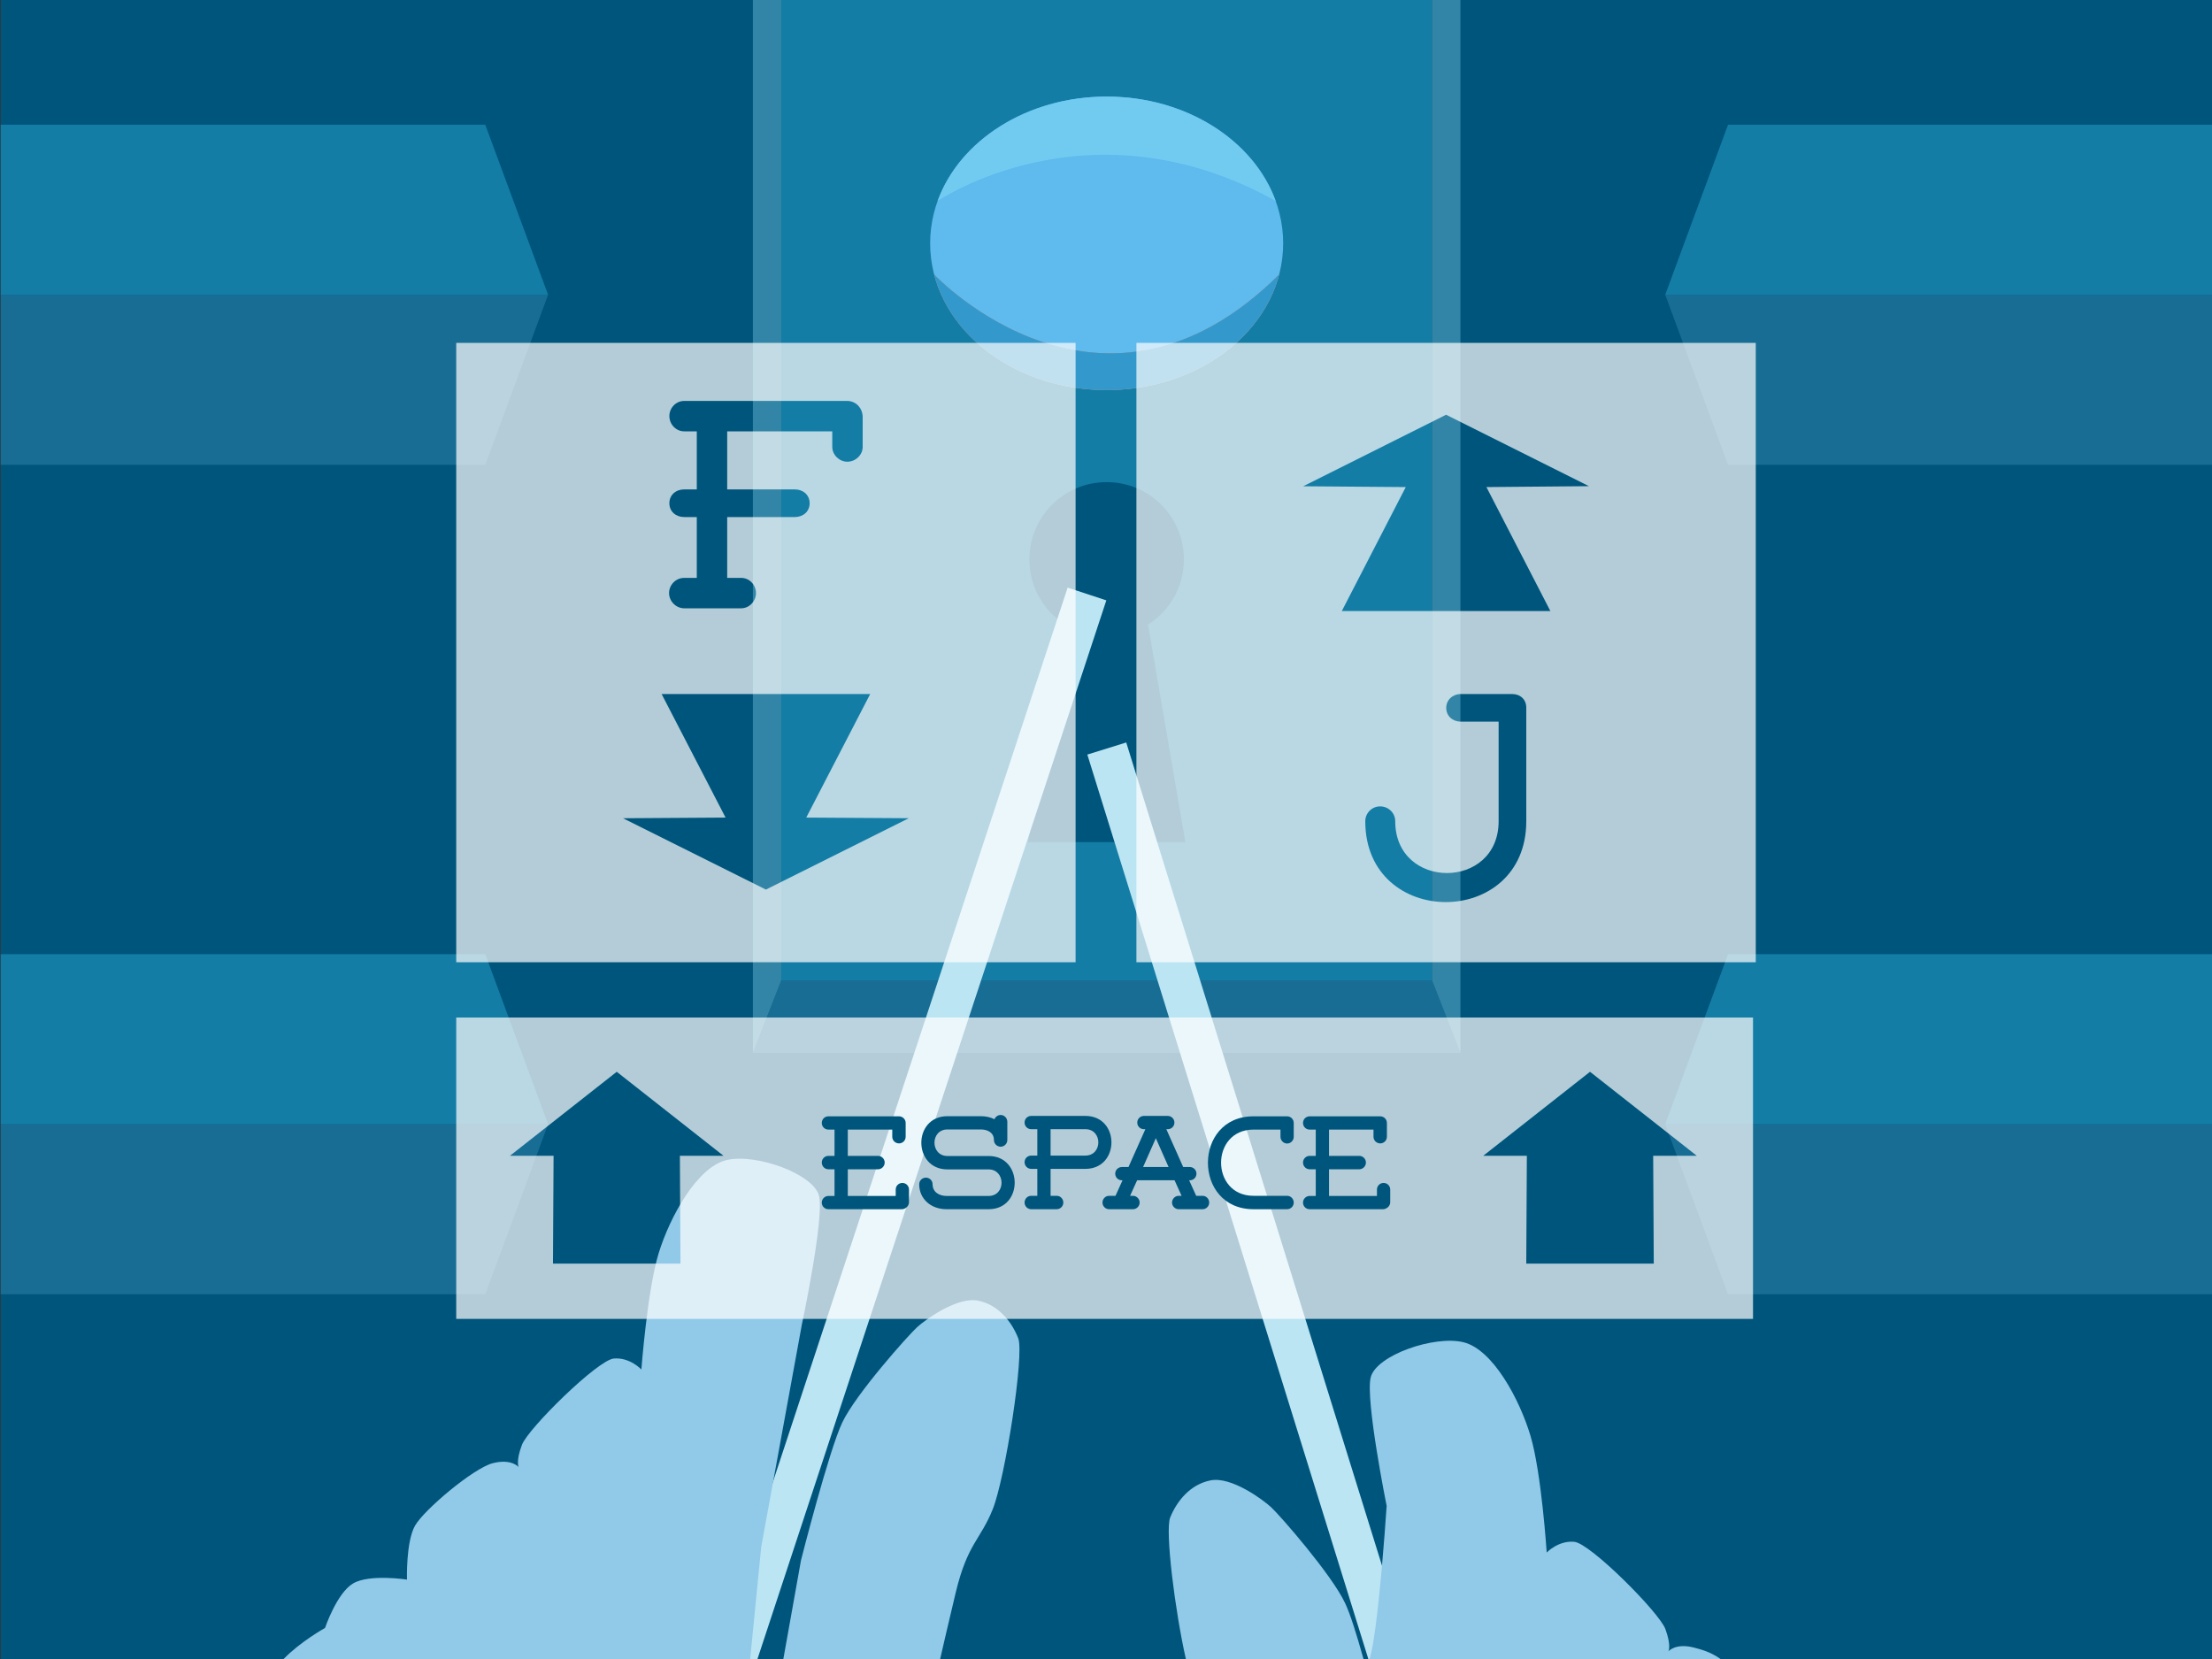 <?xml version="1.0" encoding="utf-8"?>
<!-- Generator: Adobe Illustrator 15.1.0, SVG Export Plug-In . SVG Version: 6.00 Build 0)  -->
<!DOCTYPE svg PUBLIC "-//W3C//DTD SVG 1.1//EN" "http://www.w3.org/Graphics/SVG/1.1/DTD/svg11.dtd">
<svg version="1.1" xmlns="http://www.w3.org/2000/svg" xmlns:xlink="http://www.w3.org/1999/xlink" x="0px" y="0px" width="800px"
	 height="600px" viewBox="0 0 800 600" enable-background="new 0 0 800 600" xml:space="preserve">
<rect x="0" y="0" width="800" height="600" fill="#333333" stroke="none"/>
<g id="Calque_1">
	<rect x="0.237" fill="#00557C" width="800" height="600"/>
	<rect x="282.56" fill="#147DA5" width="235.354" height="354.571"/>
	<polygon fill="#186D94" points="528.181,380.783 272.294,380.783 282.56,354.571 517.914,354.571 	"/>
	<path fill="#00557C" d="M428.695,304.551l-13.492-78.646c7.799-4.958,12.979-13.668,12.979-23.595
		c0-15.435-12.512-27.947-27.945-27.947c-15.435,0-27.946,12.512-27.946,27.947c0,9.926,5.18,18.637,12.979,23.594l-13.491,78.647
		H428.695z"/>
	<polygon fill="#3285A6" points="272.294,0 272.294,354.571 272.294,380.783 282.56,354.571 282.56,0 	"/>
	<polygon fill="#3285A6" points="528.18,0 528.18,354.571 528.18,380.783 517.914,354.571 517.914,0 	"/>
	<ellipse fill="#5FBAED" cx="400.237" cy="88" rx="63.838" ry="53.07"/>
	<path fill="#B77E68" d="M462.605,99.315c-63.973,63.551-123.73,1.064-124.737,0.001c6.238,23.871,31.785,41.753,62.369,41.753
		C430.82,141.07,456.367,123.187,462.605,99.315z"/>
	<path fill="#3399CC" d="M462.605,99.315c-63.973,63.551-123.73,1.064-124.737,0.001c6.238,23.871,31.785,41.753,62.369,41.753
		C430.82,141.07,456.367,123.187,462.605,99.315z"/>
	<path fill="#71CBF1" d="M461.358,72.667c-7.915-21.833-32.279-37.737-61.121-37.737c-28.843,0-53.206,15.904-61.122,37.736
		C339.473,72.544,394.017,35.181,461.358,72.667z"/>
	<polygon fill="#BBE5F3" points="495.711,602.666 393.248,272.899 407.317,268.527 511.034,602.33 	"/>
	<polygon fill="#BBE5F3" points="258.436,600 386.125,212.519 400.117,217.129 273.948,600 	"/>
	<path fill="#91C9E8" d="M428.886,600c-3.909-17.27-7.597-46.442-5.668-51.185c2.368-5.822,7.139-11.943,14.599-13.419
		s18.78,6.847,21.921,9.732c3.141,2.885,21.936,24.382,26.75,34.695c1.919,4.11,4.097,11.084,6.639,20.176
		c3.836,13.719,8.372-55.368,8.372-55.368s-7.782-38.536-5.757-46.516c2.024-7.979,22.935-15.25,33.532-12.68
		c10.597,2.57,20.314,20.616,24.271,33.928c3.957,13.312,5.837,42.133,5.837,42.133s4.193-4.421,9.988-3.879
		c5.797,0.543,30.709,25.539,32.93,31.535c2.219,5.997,1.119,8.074,1.119,8.074s2.569-3.146,9.42-1.306
		c2.213,0.594,5.774,1.465,9.406,4.078C629.855,605.476,429.776,603.934,428.886,600z"/>
	<path fill="#91C9E8" d="M339.415,602.609c1.828-7.939,4.137-17.879,6.212-26.546c4.28-17.876,8.962-19.096,13.43-30.279
		c4.467-11.184,11.499-55.967,9.189-61.813c-2.311-5.846-7.021-12.014-14.466-13.563c-7.444-1.549-18.847,6.661-22.016,9.515
		c-3.169,2.854-22.177,24.164-27.094,34.429c-4.916,10.265-14.981,49.963-14.981,49.963L283.308,600h-12.007
		c0.756-7.654,4.007-40.572,4.007-40.572l14.703-80.418c0,0,8.165-38.456,6.219-46.455c-1.945-7.999-22.783-15.478-33.405-13.013
		s-20.517,20.414-24.605,33.686s-6.255,42.072-6.255,42.072s-4.149-4.463-9.95-3.978s-30.961,25.232-33.24,31.207
		c-2.279,5.974-1.199,8.062-1.199,8.062s-2.538-3.17-9.406-1.398c-6.868,1.771-24.773,16.76-28.083,22.607
		c-3.309,5.848-2.896,19.483-2.896,19.483s-13.582-2.111-19.495,1.391c-5.913,3.503-10.145,16.098-10.145,16.098
		s-8.888,4.922-14.982,11.229C100.191,602.457,337.474,611.043,339.415,602.609z"/>
	<polygon fill="#186D94" points="175.504,168.097 0.237,168.097 0.237,106.6 198.227,106.6 	"/>
	<polygon fill="#147DA5" points="175.504,45.103 0.237,45.103 0.237,106.6 198.227,106.6 	"/>
	<polygon fill="#186D94" points="624.971,168.097 800.237,168.097 800.237,106.6 602.248,106.6 	"/>
	<polygon fill="#147DA5" points="624.971,45.103 800.237,45.103 800.237,106.6 602.248,106.6 	"/>
	<polygon fill="#186D94" points="175.504,468.08 0.237,468.08 0.237,406.583 198.227,406.583 	"/>
	<polygon fill="#147DA5" points="175.504,345.086 0.237,345.086 0.237,406.583 198.227,406.583 	"/>
	<polygon fill="#186D94" points="624.971,468.08 800.237,468.08 800.237,406.583 602.248,406.583 	"/>
	<polygon fill="#147DA5" points="624.971,345.086 800.237,345.086 800.237,406.583 602.248,406.583 	"/>
</g>
<g id="Calque_2">
	<path opacity="0.7" fill="#FFFFFF" d="M165,124v224h224V124H165z M247.447,187c-3.003,0-5.363-1.997-5.363-5
		c0-3.004,2.36-5,5.363-5H252v-21h-4.553c-3.003,0-5.363-2.551-5.363-5.554c0-2.896,2.36-5.446,5.363-5.446h58.892
		c3.325,0,5.661,2.679,5.661,5.896v10.727c0,2.896-2.55,5.364-5.554,5.364c-2.896,0-5.446-2.468-5.446-5.364V156h-38v21h24.459
		c3.004,0,5.363,1.997,5.363,5c0,3.003-2.359,5-5.363,5H263v22h5.043c3.004,0,5.364,2.496,5.364,5.5c0,2.896-2.36,5.5-5.364,5.5
		h-20.596c-3.003,0-5.471-2.604-5.471-5.5c0-3.004,2.468-5.5,5.471-5.5H252v-22H247.447z M277,321.726l-51.677-25.794l37.087-0.246
		L239.281,251h75.438l-23.131,44.686l37.088,0.236L277,321.726z"/>
	<path opacity="0.7" fill="#FFFFFF" d="M165,368v109h469V368H165z M246.109,457h-46.117l0.216-39h-15.769l38.612-30.376L261.661,418
		h-15.768L246.109,457z M598.109,457h-46.117l0.216-39h-15.769l38.612-30.376L613.661,418h-15.768L598.109,457z"/>
	<path opacity="0.7" fill="#FFFFFF" d="M411,124v224h224V124H411z M552,297c0,39-58.23,39-58.23,0c0-3,2.467-5.364,5.363-5.364
		c3.004,0,5.471,2.364,5.471,5.364c0,25,37.396,25,37.396,0v-36h-13.582c-3.004,0-5.365-1.997-5.365-5c0-2.896,2.361-5,5.365-5
		h18.449c3.004,0,5.133,2.006,5.133,4.903V297z M560.719,221h-75.439l23.133-44.841l-37.088-0.296L523,149.998l51.676,25.833
		l-37.088,0.328L560.719,221z"/>
	<g>
		<path fill="#00557C" d="M328.747,430.227v4.561c0,0.96-0.528,1.729-1.296,2.16c-0.385,0.24-0.864,0.384-1.345,0.384h-26.498
			c-1.344,0-2.4-1.056-2.4-2.4c0-1.296,1.057-2.399,2.4-2.399h2.208v-9.649h-2.208c-1.344,0-2.4-1.104-2.4-2.448
			c0-1.296,1.057-2.4,2.4-2.4h2.208v-9.504h-2.208c-1.344,0-2.4-1.057-2.4-2.4c0-1.345,1.057-2.4,2.4-2.4h25.538
			c1.296,0,2.4,1.056,2.4,2.4v4.992c0,1.344-1.104,2.4-2.4,2.4c-1.344,0-2.448-1.057-2.448-2.4v-2.592h-16.081v9.504h10.945
			c1.296,0,2.399,1.104,2.399,2.4c0,1.345-1.104,2.448-2.399,2.448h-10.945v9.649h17.329v-2.305c0-1.344,1.057-2.4,2.4-2.4
			S328.747,428.883,328.747,430.227z"/>
		<path fill="#00557C" d="M357.545,437.331h-15.217c-5.713,0-9.89-3.792-9.89-9.024c0-1.344,1.104-2.4,2.448-2.4
			c1.297,0,2.4,1.057,2.4,2.4c0,2.928,2.544,4.225,5.041,4.225h15.217c6.289,0,6.192-9.602,0-9.602c-4.992,0-9.937,0-14.881,0
			c-12.577,0-12.625-19.249,0-19.249h12.049c1.872,0,3.552,0.384,4.944,1.104c0.384-0.912,1.248-1.536,2.256-1.536
			c1.297,0,2.4,1.104,2.4,2.448v6.625c0,1.296-1.104,2.4-2.4,2.4c-1.344,0-2.448-1.104-2.448-2.4c0-2.832-2.448-3.841-4.752-3.841
			h-12.049c-6.289,0-6.241,9.602,0,9.602c4.944,0,9.889,0,14.881,0C370.075,418.082,370.17,437.331,357.545,437.331z"/>
		<path fill="#00557C" d="M392.537,422.738h-12.577v9.744h2.209c1.344,0,2.399,1.104,2.399,2.448c0,1.297-1.056,2.4-2.399,2.4
			h-9.217c-1.345,0-2.4-1.104-2.4-2.4c0-1.344,1.056-2.448,2.4-2.448h2.208v-9.744h-2.208c-1.345,0-2.4-1.104-2.4-2.4
			c0-1.344,1.056-2.4,2.4-2.4h2.208v-9.553h-2.208c-1.345,0-2.4-1.056-2.4-2.4c0-1.344,1.056-2.4,2.4-2.4h19.585
			C405.113,403.584,405.113,422.738,392.537,422.738z M392.537,408.385h-12.577v9.553h12.529
			C398.826,417.938,398.778,408.385,392.537,408.385z"/>
		<path fill="#00557C" d="M437.322,434.931c0,1.297-1.057,2.4-2.4,2.4h-8.641c-1.297,0-2.4-1.104-2.4-2.4
			c0-1.344,1.104-2.448,2.4-2.448h1.055l-2.543-5.616h-13.537l-2.545,5.616h1.057c1.295,0,2.4,1.104,2.4,2.448
			c0,1.297-1.105,2.4-2.4,2.4h-8.641c-1.344,0-2.401-1.104-2.401-2.4c0-1.344,1.057-2.448,2.401-2.448h2.305l2.543-5.616h-0.24
			c-1.344,0-2.4-1.056-2.4-2.4c0-1.296,1.057-2.399,2.4-2.399h2.4l6.098-13.682h-0.529c-1.344,0-2.4-1.056-2.4-2.4
			c0-1.296,1.057-2.4,2.4-2.4h8.641c1.344,0,2.4,1.104,2.4,2.4c0,1.345-1.057,2.4-2.4,2.4h-0.527l6.096,13.682h2.4
			c1.344,0,2.4,1.104,2.4,2.399c0,1.345-1.057,2.4-2.4,2.4h-0.24l2.545,5.616h2.305
			C436.266,432.482,437.322,433.587,437.322,434.931z M422.633,422.066l-4.609-10.417l-4.607,10.417H422.633z"/>
		<path fill="#00557C" d="M453.352,437.331c-21.986,0-21.986-33.603,0-33.603h12.145c1.346,0,2.4,1.104,2.4,2.4v4.992
			c0,1.344-1.055,2.448-2.4,2.448c-1.295,0-2.398-1.104-2.398-2.448v-2.592h-9.746c-15.648,0-15.648,23.953,0,23.953h12.145
			c1.346,0,2.4,1.104,2.4,2.448c0,1.297-1.055,2.4-2.4,2.4H453.352z"/>
		<path fill="#00557C" d="M502.793,430.227v4.561c0,0.96-0.529,1.729-1.297,2.16c-0.385,0.24-0.863,0.384-1.344,0.384h-26.498
			c-1.344,0-2.4-1.056-2.4-2.4c0-1.296,1.057-2.399,2.4-2.399h2.207v-9.649h-2.207c-1.344,0-2.4-1.104-2.4-2.448
			c0-1.296,1.057-2.4,2.4-2.4h2.207v-9.504h-2.207c-1.344,0-2.4-1.057-2.4-2.4c0-1.345,1.057-2.4,2.4-2.4h25.537
			c1.297,0,2.4,1.056,2.4,2.4v4.992c0,1.344-1.104,2.4-2.4,2.4c-1.344,0-2.447-1.057-2.447-2.4v-2.592h-16.082v9.504h10.945
			c1.297,0,2.4,1.104,2.4,2.4c0,1.345-1.104,2.448-2.4,2.448h-10.945v9.649h17.33v-2.305c0-1.344,1.057-2.4,2.4-2.4
			S502.793,428.883,502.793,430.227z"/>
	</g>
</g>
</svg>

